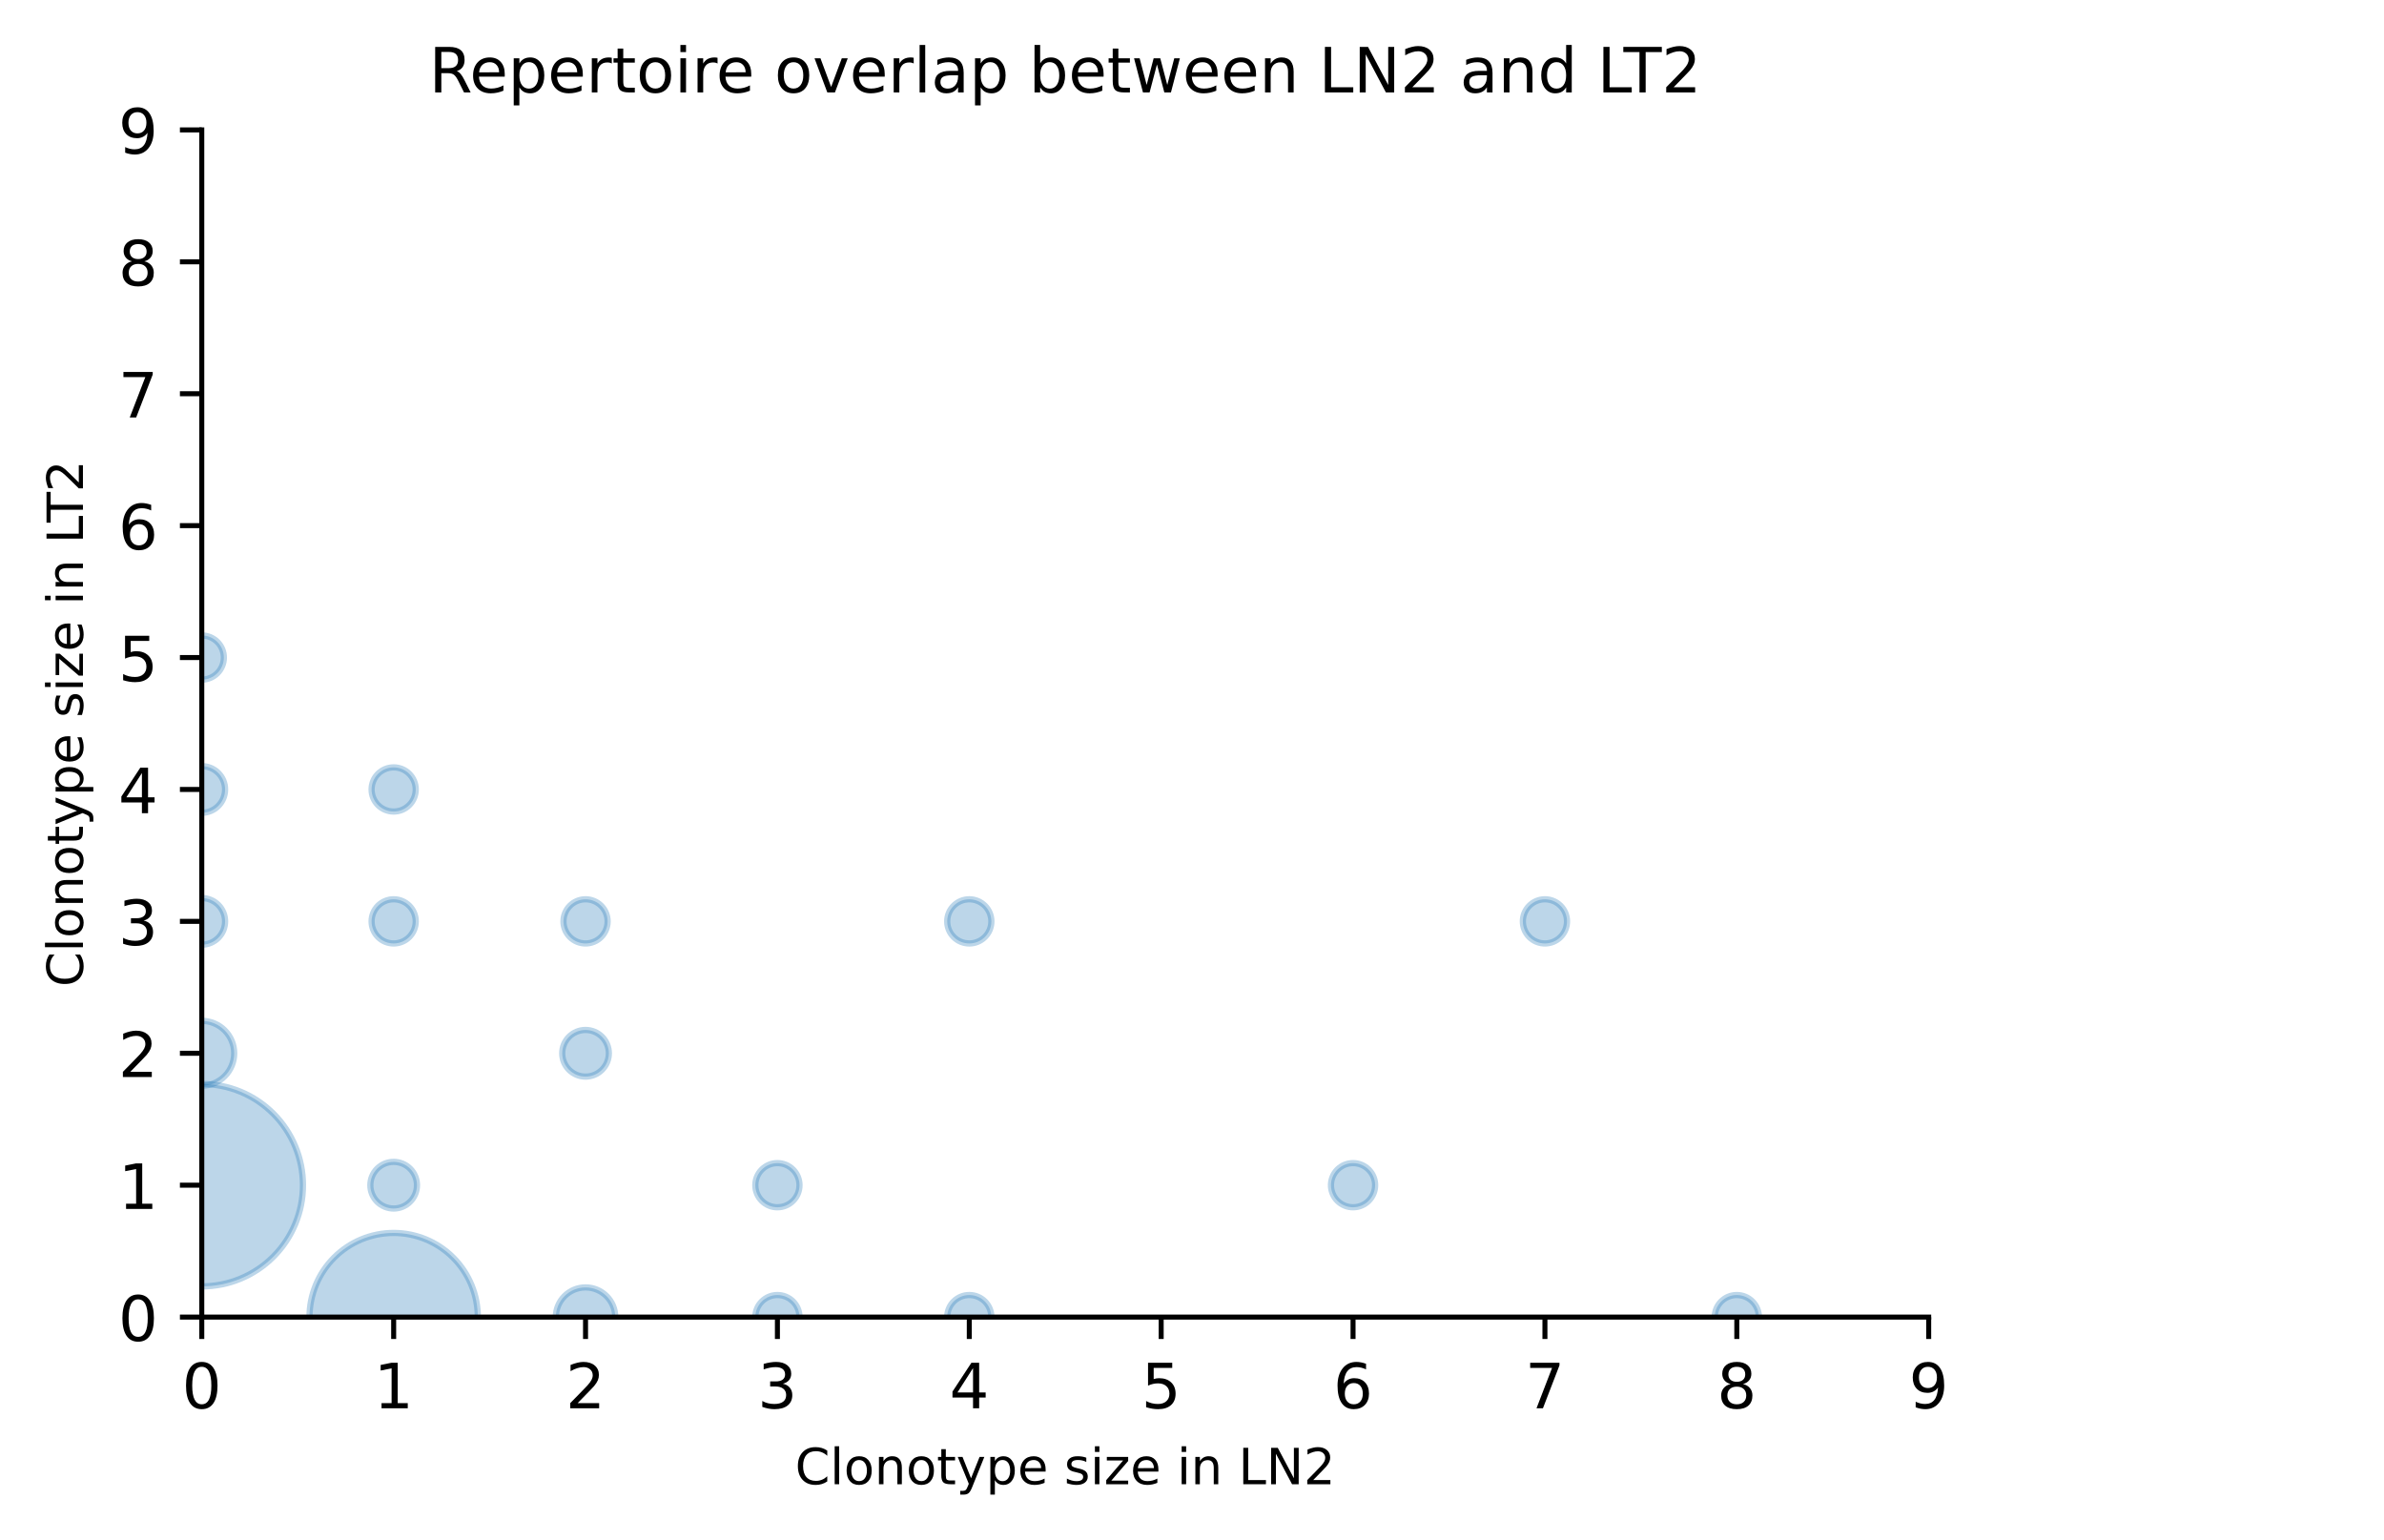 <?xml version="1.0" encoding="utf-8" standalone="no"?>
<!DOCTYPE svg PUBLIC "-//W3C//DTD SVG 1.1//EN"
  "http://www.w3.org/Graphics/SVG/1.1/DTD/svg11.dtd">
<!-- Created with matplotlib (https://matplotlib.org/) -->
<svg height="246.499pt" version="1.1" viewBox="0 0 381.681 246.499" width="381.681pt" xmlns="http://www.w3.org/2000/svg" xmlns:xlink="http://www.w3.org/1999/xlink">
 <defs>
  <style type="text/css">*{stroke-linecap:butt;stroke-linejoin:round;}</style>
 </defs>
 <g id="figure_1">
  <g id="patch_1">
   <path d="M 0 246.499 
L 381.681 246.499 
L 381.681 0 
L 0 0 
z
" style="fill:#ffffff;"/>
  </g>
  <g id="axes_1">
   <g id="patch_2">
    <path d="M 32.305 210.878 
L 308.785 210.878 
L 308.785 20.798 
L 32.305 20.798 
z
" style="fill:#ffffff;"/>
   </g>
   <g id="PathCollection_1">
    <path clip-path="url(#pc7f81396d0)" d="M 32.305 205.96 
C 36.602 205.96 40.723 204.253 43.761 201.215 
C 46.8 198.177 48.507 194.055 48.507 189.758 
C 48.507 185.462 46.8 181.34 43.761 178.302 
C 40.723 175.264 36.602 173.557 32.305 173.557 
C 28.008 173.557 23.887 175.264 20.849 178.302 
C 17.81 181.34 16.103 185.462 16.103 189.758 
C 16.103 194.055 17.81 198.177 20.849 201.215 
C 23.887 204.253 28.008 205.96 32.305 205.96 
z
" style="fill:#1f77b4;fill-opacity:0.3;stroke:#1f77b4;stroke-opacity:0.3;"/>
    <path clip-path="url(#pc7f81396d0)" d="M 32.305 173.83 
C 33.682 173.83 35.002 173.283 35.976 172.309 
C 36.949 171.336 37.496 170.015 37.496 168.638 
C 37.496 167.262 36.949 165.941 35.976 164.968 
C 35.002 163.994 33.682 163.447 32.305 163.447 
C 30.928 163.447 29.608 163.994 28.634 164.968 
C 27.661 165.941 27.114 167.262 27.114 168.638 
C 27.114 170.015 27.661 171.336 28.634 172.309 
C 29.608 173.283 30.928 173.83 32.305 173.83 
z
" style="fill:#1f77b4;fill-opacity:0.3;stroke:#1f77b4;stroke-opacity:0.3;"/>
    <path clip-path="url(#pc7f81396d0)" d="M 32.305 151.253 
C 33.295 151.253 34.245 150.859 34.946 150.159 
C 35.646 149.459 36.039 148.509 36.039 147.518 
C 36.039 146.528 35.646 145.578 34.946 144.878 
C 34.245 144.178 33.295 143.784 32.305 143.784 
C 31.315 143.784 30.365 144.178 29.664 144.878 
C 28.964 145.578 28.571 146.528 28.571 147.518 
C 28.571 148.509 28.964 149.459 29.664 150.159 
C 30.365 150.859 31.315 151.253 32.305 151.253 
z
" style="fill:#1f77b4;fill-opacity:0.3;stroke:#1f77b4;stroke-opacity:0.3;"/>
    <path clip-path="url(#pc7f81396d0)" d="M 32.305 130.133 
C 33.295 130.133 34.245 129.739 34.946 129.039 
C 35.646 128.339 36.039 127.389 36.039 126.398 
C 36.039 125.408 35.646 124.458 34.946 123.758 
C 34.245 123.058 33.295 122.664 32.305 122.664 
C 31.315 122.664 30.365 123.058 29.664 123.758 
C 28.964 124.458 28.571 125.408 28.571 126.398 
C 28.571 127.389 28.964 128.339 29.664 129.039 
C 30.365 129.739 31.315 130.133 32.305 130.133 
z
" style="fill:#1f77b4;fill-opacity:0.3;stroke:#1f77b4;stroke-opacity:0.3;"/>
    <path clip-path="url(#pc7f81396d0)" d="M 32.305 108.814 
C 33.243 108.814 34.142 108.441 34.805 107.778 
C 35.468 107.115 35.841 106.216 35.841 105.278 
C 35.841 104.341 35.468 103.441 34.805 102.778 
C 34.142 102.115 33.243 101.743 32.305 101.743 
C 31.367 101.743 30.468 102.115 29.805 102.778 
C 29.142 103.441 28.769 104.341 28.769 105.278 
C 28.769 106.216 29.142 107.115 29.805 107.778 
C 30.468 108.441 31.367 108.814 32.305 108.814 
z
" style="fill:#1f77b4;fill-opacity:0.3;stroke:#1f77b4;stroke-opacity:0.3;"/>
    <path clip-path="url(#pc7f81396d0)" d="M 63.025 224.353 
C 66.599 224.353 70.026 222.934 72.553 220.407 
C 75.08 217.88 76.5 214.452 76.5 210.878 
C 76.5 207.305 75.08 203.877 72.553 201.35 
C 70.026 198.823 66.599 197.403 63.025 197.403 
C 59.451 197.403 56.024 198.823 53.497 201.35 
C 50.97 203.877 49.55 207.305 49.55 210.878 
C 49.55 214.452 50.97 217.88 53.497 220.407 
C 56.024 222.934 59.451 224.353 63.025 224.353 
z
" style="fill:#1f77b4;fill-opacity:0.3;stroke:#1f77b4;stroke-opacity:0.3;"/>
    <path clip-path="url(#pc7f81396d0)" d="M 63.025 193.493 
C 64.015 193.493 64.965 193.099 65.666 192.399 
C 66.366 191.699 66.759 190.749 66.759 189.758 
C 66.759 188.768 66.366 187.818 65.666 187.118 
C 64.965 186.418 64.015 186.024 63.025 186.024 
C 62.035 186.024 61.085 186.418 60.384 187.118 
C 59.684 187.818 59.291 188.768 59.291 189.758 
C 59.291 190.749 59.684 191.699 60.384 192.399 
C 61.085 193.099 62.035 193.493 63.025 193.493 
z
" style="fill:#1f77b4;fill-opacity:0.3;stroke:#1f77b4;stroke-opacity:0.3;"/>
    <path clip-path="url(#pc7f81396d0)" d="M 63.025 151.054 
C 63.963 151.054 64.862 150.681 65.525 150.018 
C 66.188 149.355 66.561 148.456 66.561 147.518 
C 66.561 146.581 66.188 145.681 65.525 145.018 
C 64.862 144.355 63.963 143.983 63.025 143.983 
C 62.087 143.983 61.188 144.355 60.525 145.018 
C 59.862 145.681 59.489 146.581 59.489 147.518 
C 59.489 148.456 59.862 149.355 60.525 150.018 
C 61.188 150.681 62.087 151.054 63.025 151.054 
z
" style="fill:#1f77b4;fill-opacity:0.3;stroke:#1f77b4;stroke-opacity:0.3;"/>
    <path clip-path="url(#pc7f81396d0)" d="M 63.025 129.934 
C 63.963 129.934 64.862 129.561 65.525 128.898 
C 66.188 128.235 66.561 127.336 66.561 126.398 
C 66.561 125.461 66.188 124.561 65.525 123.898 
C 64.862 123.235 63.963 122.863 63.025 122.863 
C 62.087 122.863 61.188 123.235 60.525 123.898 
C 59.862 124.561 59.489 125.461 59.489 126.398 
C 59.489 127.336 59.862 128.235 60.525 128.898 
C 61.188 129.561 62.087 129.934 63.025 129.934 
z
" style="fill:#1f77b4;fill-opacity:0.3;stroke:#1f77b4;stroke-opacity:0.3;"/>
    <path clip-path="url(#pc7f81396d0)" d="M 93.745 215.634 
C 95.006 215.634 96.216 215.133 97.108 214.241 
C 98 213.349 98.501 212.14 98.501 210.878 
C 98.501 209.617 98 208.408 97.108 207.516 
C 96.216 206.624 95.006 206.123 93.745 206.123 
C 92.484 206.123 91.274 206.624 90.382 207.516 
C 89.49 208.408 88.989 209.617 88.989 210.878 
C 88.989 212.14 89.49 213.349 90.382 214.241 
C 91.274 215.133 92.484 215.634 93.745 215.634 
z
" style="fill:#1f77b4;fill-opacity:0.3;stroke:#1f77b4;stroke-opacity:0.3;"/>
    <path clip-path="url(#pc7f81396d0)" d="M 93.745 172.373 
C 94.735 172.373 95.685 171.979 96.386 171.279 
C 97.086 170.579 97.479 169.629 97.479 168.638 
C 97.479 167.648 97.086 166.698 96.386 165.998 
C 95.685 165.298 94.735 164.904 93.745 164.904 
C 92.755 164.904 91.805 165.298 91.104 165.998 
C 90.404 166.698 90.011 167.648 90.011 168.638 
C 90.011 169.629 90.404 170.579 91.104 171.279 
C 91.805 171.979 92.755 172.373 93.745 172.373 
z
" style="fill:#1f77b4;fill-opacity:0.3;stroke:#1f77b4;stroke-opacity:0.3;"/>
    <path clip-path="url(#pc7f81396d0)" d="M 93.745 151.054 
C 94.683 151.054 95.582 150.681 96.245 150.018 
C 96.908 149.355 97.281 148.456 97.281 147.518 
C 97.281 146.581 96.908 145.681 96.245 145.018 
C 95.582 144.355 94.683 143.983 93.745 143.983 
C 92.807 143.983 91.908 144.355 91.245 145.018 
C 90.582 145.681 90.209 146.581 90.209 147.518 
C 90.209 148.456 90.582 149.355 91.245 150.018 
C 91.908 150.681 92.807 151.054 93.745 151.054 
z
" style="fill:#1f77b4;fill-opacity:0.3;stroke:#1f77b4;stroke-opacity:0.3;"/>
    <path clip-path="url(#pc7f81396d0)" d="M 124.465 214.414 
C 125.403 214.414 126.302 214.041 126.965 213.378 
C 127.628 212.715 128.001 211.816 128.001 210.878 
C 128.001 209.941 127.628 209.041 126.965 208.378 
C 126.302 207.715 125.403 207.343 124.465 207.343 
C 123.527 207.343 122.628 207.715 121.965 208.378 
C 121.302 209.041 120.929 209.941 120.929 210.878 
C 120.929 211.816 121.302 212.715 121.965 213.378 
C 122.628 214.041 123.527 214.414 124.465 214.414 
z
" style="fill:#1f77b4;fill-opacity:0.3;stroke:#1f77b4;stroke-opacity:0.3;"/>
    <path clip-path="url(#pc7f81396d0)" d="M 124.465 193.294 
C 125.403 193.294 126.302 192.921 126.965 192.258 
C 127.628 191.595 128.001 190.696 128.001 189.758 
C 128.001 188.821 127.628 187.921 126.965 187.258 
C 126.302 186.595 125.403 186.223 124.465 186.223 
C 123.527 186.223 122.628 186.595 121.965 187.258 
C 121.302 187.921 120.929 188.821 120.929 189.758 
C 120.929 190.696 121.302 191.595 121.965 192.258 
C 122.628 192.921 123.527 193.294 124.465 193.294 
z
" style="fill:#1f77b4;fill-opacity:0.3;stroke:#1f77b4;stroke-opacity:0.3;"/>
    <path clip-path="url(#pc7f81396d0)" d="M 155.185 214.414 
C 156.123 214.414 157.022 214.041 157.685 213.378 
C 158.348 212.715 158.721 211.816 158.721 210.878 
C 158.721 209.941 158.348 209.041 157.685 208.378 
C 157.022 207.715 156.123 207.343 155.185 207.343 
C 154.247 207.343 153.348 207.715 152.685 208.378 
C 152.022 209.041 151.649 209.941 151.649 210.878 
C 151.649 211.816 152.022 212.715 152.685 213.378 
C 153.348 214.041 154.247 214.414 155.185 214.414 
z
" style="fill:#1f77b4;fill-opacity:0.3;stroke:#1f77b4;stroke-opacity:0.3;"/>
    <path clip-path="url(#pc7f81396d0)" d="M 155.185 151.054 
C 156.123 151.054 157.022 150.681 157.685 150.018 
C 158.348 149.355 158.721 148.456 158.721 147.518 
C 158.721 146.581 158.348 145.681 157.685 145.018 
C 157.022 144.355 156.123 143.983 155.185 143.983 
C 154.247 143.983 153.348 144.355 152.685 145.018 
C 152.022 145.681 151.649 146.581 151.649 147.518 
C 151.649 148.456 152.022 149.355 152.685 150.018 
C 153.348 150.681 154.247 151.054 155.185 151.054 
z
" style="fill:#1f77b4;fill-opacity:0.3;stroke:#1f77b4;stroke-opacity:0.3;"/>
    <path clip-path="url(#pc7f81396d0)" d="M 216.625 193.294 
C 217.563 193.294 218.462 192.921 219.125 192.258 
C 219.788 191.595 220.161 190.696 220.161 189.758 
C 220.161 188.821 219.788 187.921 219.125 187.258 
C 218.462 186.595 217.563 186.223 216.625 186.223 
C 215.687 186.223 214.788 186.595 214.125 187.258 
C 213.462 187.921 213.089 188.821 213.089 189.758 
C 213.089 190.696 213.462 191.595 214.125 192.258 
C 214.788 192.921 215.687 193.294 216.625 193.294 
z
" style="fill:#1f77b4;fill-opacity:0.3;stroke:#1f77b4;stroke-opacity:0.3;"/>
    <path clip-path="url(#pc7f81396d0)" d="M 247.345 151.054 
C 248.283 151.054 249.182 150.681 249.845 150.018 
C 250.508 149.355 250.881 148.456 250.881 147.518 
C 250.881 146.581 250.508 145.681 249.845 145.018 
C 249.182 144.355 248.283 143.983 247.345 143.983 
C 246.407 143.983 245.508 144.355 244.845 145.018 
C 244.182 145.681 243.809 146.581 243.809 147.518 
C 243.809 148.456 244.182 149.355 244.845 150.018 
C 245.508 150.681 246.407 151.054 247.345 151.054 
z
" style="fill:#1f77b4;fill-opacity:0.3;stroke:#1f77b4;stroke-opacity:0.3;"/>
    <path clip-path="url(#pc7f81396d0)" d="M 278.065 214.414 
C 279.003 214.414 279.902 214.041 280.565 213.378 
C 281.228 212.715 281.601 211.816 281.601 210.878 
C 281.601 209.941 281.228 209.041 280.565 208.378 
C 279.902 207.715 279.003 207.343 278.065 207.343 
C 277.127 207.343 276.228 207.715 275.565 208.378 
C 274.902 209.041 274.529 209.941 274.529 210.878 
C 274.529 211.816 274.902 212.715 275.565 213.378 
C 276.228 214.041 277.127 214.414 278.065 214.414 
z
" style="fill:#1f77b4;fill-opacity:0.3;stroke:#1f77b4;stroke-opacity:0.3;"/>
   </g>
   <g id="matplotlib.axis_1">
    <g id="xtick_1">
     <g id="line2d_1">
      <defs>
       <path d="M 0 0 
L 0 3.5 
" id="m88b23b6fa7" style="stroke:#000000;stroke-width:0.8;"/>
      </defs>
      <g>
       <use style="stroke:#000000;stroke-width:0.8;" x="32.305" xlink:href="#m88b23b6fa7" y="210.878"/>
      </g>
     </g>
     <g id="text_1">
      <!-- 0 -->
      <g transform="translate(29.124 225.477)scale(0.1 -0.1)">
       <defs>
        <path d="M 31.781 66.406 
Q 24.172 66.406 20.328 58.906 
Q 16.5 51.422 16.5 36.375 
Q 16.5 21.391 20.328 13.891 
Q 24.172 6.391 31.781 6.391 
Q 39.453 6.391 43.281 13.891 
Q 47.125 21.391 47.125 36.375 
Q 47.125 51.422 43.281 58.906 
Q 39.453 66.406 31.781 66.406 
z
M 31.781 74.219 
Q 44.047 74.219 50.516 64.516 
Q 56.984 54.828 56.984 36.375 
Q 56.984 17.969 50.516 8.266 
Q 44.047 -1.422 31.781 -1.422 
Q 19.531 -1.422 13.062 8.266 
Q 6.594 17.969 6.594 36.375 
Q 6.594 54.828 13.062 64.516 
Q 19.531 74.219 31.781 74.219 
z
" id="DejaVuSans-48"/>
       </defs>
       <use xlink:href="#DejaVuSans-48"/>
      </g>
     </g>
    </g>
    <g id="xtick_2">
     <g id="line2d_2">
      <g>
       <use style="stroke:#000000;stroke-width:0.8;" x="63.025" xlink:href="#m88b23b6fa7" y="210.878"/>
      </g>
     </g>
     <g id="text_2">
      <!-- 1 -->
      <g transform="translate(59.844 225.477)scale(0.1 -0.1)">
       <defs>
        <path d="M 12.406 8.297 
L 28.516 8.297 
L 28.516 63.922 
L 10.984 60.406 
L 10.984 69.391 
L 28.422 72.906 
L 38.281 72.906 
L 38.281 8.297 
L 54.391 8.297 
L 54.391 0 
L 12.406 0 
z
" id="DejaVuSans-49"/>
       </defs>
       <use xlink:href="#DejaVuSans-49"/>
      </g>
     </g>
    </g>
    <g id="xtick_3">
     <g id="line2d_3">
      <g>
       <use style="stroke:#000000;stroke-width:0.8;" x="93.745" xlink:href="#m88b23b6fa7" y="210.878"/>
      </g>
     </g>
     <g id="text_3">
      <!-- 2 -->
      <g transform="translate(90.564 225.477)scale(0.1 -0.1)">
       <defs>
        <path d="M 19.188 8.297 
L 53.609 8.297 
L 53.609 0 
L 7.328 0 
L 7.328 8.297 
Q 12.938 14.109 22.625 23.891 
Q 32.328 33.688 34.812 36.531 
Q 39.547 41.844 41.422 45.531 
Q 43.312 49.219 43.312 52.781 
Q 43.312 58.594 39.234 62.25 
Q 35.156 65.922 28.609 65.922 
Q 23.969 65.922 18.812 64.312 
Q 13.672 62.703 7.812 59.422 
L 7.812 69.391 
Q 13.766 71.781 18.938 73 
Q 24.125 74.219 28.422 74.219 
Q 39.75 74.219 46.484 68.547 
Q 53.219 62.891 53.219 53.422 
Q 53.219 48.922 51.531 44.891 
Q 49.859 40.875 45.406 35.406 
Q 44.188 33.984 37.641 27.219 
Q 31.109 20.453 19.188 8.297 
z
" id="DejaVuSans-50"/>
       </defs>
       <use xlink:href="#DejaVuSans-50"/>
      </g>
     </g>
    </g>
    <g id="xtick_4">
     <g id="line2d_4">
      <g>
       <use style="stroke:#000000;stroke-width:0.8;" x="124.465" xlink:href="#m88b23b6fa7" y="210.878"/>
      </g>
     </g>
     <g id="text_4">
      <!-- 3 -->
      <g transform="translate(121.284 225.477)scale(0.1 -0.1)">
       <defs>
        <path d="M 40.578 39.312 
Q 47.656 37.797 51.625 33 
Q 55.609 28.219 55.609 21.188 
Q 55.609 10.406 48.188 4.484 
Q 40.766 -1.422 27.094 -1.422 
Q 22.516 -1.422 17.656 -0.516 
Q 12.797 0.391 7.625 2.203 
L 7.625 11.719 
Q 11.719 9.328 16.594 8.109 
Q 21.484 6.891 26.812 6.891 
Q 36.078 6.891 40.938 10.547 
Q 45.797 14.203 45.797 21.188 
Q 45.797 27.641 41.281 31.266 
Q 36.766 34.906 28.719 34.906 
L 20.219 34.906 
L 20.219 43.016 
L 29.109 43.016 
Q 36.375 43.016 40.234 45.922 
Q 44.094 48.828 44.094 54.297 
Q 44.094 59.906 40.109 62.906 
Q 36.141 65.922 28.719 65.922 
Q 24.656 65.922 20.016 65.031 
Q 15.375 64.156 9.812 62.312 
L 9.812 71.094 
Q 15.438 72.656 20.344 73.438 
Q 25.25 74.219 29.594 74.219 
Q 40.828 74.219 47.359 69.109 
Q 53.906 64.016 53.906 55.328 
Q 53.906 49.266 50.438 45.094 
Q 46.969 40.922 40.578 39.312 
z
" id="DejaVuSans-51"/>
       </defs>
       <use xlink:href="#DejaVuSans-51"/>
      </g>
     </g>
    </g>
    <g id="xtick_5">
     <g id="line2d_5">
      <g>
       <use style="stroke:#000000;stroke-width:0.8;" x="155.185" xlink:href="#m88b23b6fa7" y="210.878"/>
      </g>
     </g>
     <g id="text_5">
      <!-- 4 -->
      <g transform="translate(152.004 225.477)scale(0.1 -0.1)">
       <defs>
        <path d="M 37.797 64.312 
L 12.891 25.391 
L 37.797 25.391 
z
M 35.203 72.906 
L 47.609 72.906 
L 47.609 25.391 
L 58.016 25.391 
L 58.016 17.188 
L 47.609 17.188 
L 47.609 0 
L 37.797 0 
L 37.797 17.188 
L 4.891 17.188 
L 4.891 26.703 
z
" id="DejaVuSans-52"/>
       </defs>
       <use xlink:href="#DejaVuSans-52"/>
      </g>
     </g>
    </g>
    <g id="xtick_6">
     <g id="line2d_6">
      <g>
       <use style="stroke:#000000;stroke-width:0.8;" x="185.905" xlink:href="#m88b23b6fa7" y="210.878"/>
      </g>
     </g>
     <g id="text_6">
      <!-- 5 -->
      <g transform="translate(182.724 225.477)scale(0.1 -0.1)">
       <defs>
        <path d="M 10.797 72.906 
L 49.516 72.906 
L 49.516 64.594 
L 19.828 64.594 
L 19.828 46.734 
Q 21.969 47.469 24.109 47.828 
Q 26.266 48.188 28.422 48.188 
Q 40.625 48.188 47.75 41.5 
Q 54.891 34.812 54.891 23.391 
Q 54.891 11.625 47.562 5.094 
Q 40.234 -1.422 26.906 -1.422 
Q 22.312 -1.422 17.547 -0.641 
Q 12.797 0.141 7.719 1.703 
L 7.719 11.625 
Q 12.109 9.234 16.797 8.062 
Q 21.484 6.891 26.703 6.891 
Q 35.156 6.891 40.078 11.328 
Q 45.016 15.766 45.016 23.391 
Q 45.016 31 40.078 35.438 
Q 35.156 39.891 26.703 39.891 
Q 22.75 39.891 18.812 39.016 
Q 14.891 38.141 10.797 36.281 
z
" id="DejaVuSans-53"/>
       </defs>
       <use xlink:href="#DejaVuSans-53"/>
      </g>
     </g>
    </g>
    <g id="xtick_7">
     <g id="line2d_7">
      <g>
       <use style="stroke:#000000;stroke-width:0.8;" x="216.625" xlink:href="#m88b23b6fa7" y="210.878"/>
      </g>
     </g>
     <g id="text_7">
      <!-- 6 -->
      <g transform="translate(213.444 225.477)scale(0.1 -0.1)">
       <defs>
        <path d="M 33.016 40.375 
Q 26.375 40.375 22.484 35.828 
Q 18.609 31.297 18.609 23.391 
Q 18.609 15.531 22.484 10.953 
Q 26.375 6.391 33.016 6.391 
Q 39.656 6.391 43.531 10.953 
Q 47.406 15.531 47.406 23.391 
Q 47.406 31.297 43.531 35.828 
Q 39.656 40.375 33.016 40.375 
z
M 52.594 71.297 
L 52.594 62.312 
Q 48.875 64.062 45.094 64.984 
Q 41.312 65.922 37.594 65.922 
Q 27.828 65.922 22.672 59.328 
Q 17.531 52.734 16.797 39.406 
Q 19.672 43.656 24.016 45.922 
Q 28.375 48.188 33.594 48.188 
Q 44.578 48.188 50.953 41.516 
Q 57.328 34.859 57.328 23.391 
Q 57.328 12.156 50.688 5.359 
Q 44.047 -1.422 33.016 -1.422 
Q 20.359 -1.422 13.672 8.266 
Q 6.984 17.969 6.984 36.375 
Q 6.984 53.656 15.188 63.938 
Q 23.391 74.219 37.203 74.219 
Q 40.922 74.219 44.703 73.484 
Q 48.484 72.75 52.594 71.297 
z
" id="DejaVuSans-54"/>
       </defs>
       <use xlink:href="#DejaVuSans-54"/>
      </g>
     </g>
    </g>
    <g id="xtick_8">
     <g id="line2d_8">
      <g>
       <use style="stroke:#000000;stroke-width:0.8;" x="247.345" xlink:href="#m88b23b6fa7" y="210.878"/>
      </g>
     </g>
     <g id="text_8">
      <!-- 7 -->
      <g transform="translate(244.164 225.477)scale(0.1 -0.1)">
       <defs>
        <path d="M 8.203 72.906 
L 55.078 72.906 
L 55.078 68.703 
L 28.609 0 
L 18.312 0 
L 43.219 64.594 
L 8.203 64.594 
z
" id="DejaVuSans-55"/>
       </defs>
       <use xlink:href="#DejaVuSans-55"/>
      </g>
     </g>
    </g>
    <g id="xtick_9">
     <g id="line2d_9">
      <g>
       <use style="stroke:#000000;stroke-width:0.8;" x="278.065" xlink:href="#m88b23b6fa7" y="210.878"/>
      </g>
     </g>
     <g id="text_9">
      <!-- 8 -->
      <g transform="translate(274.884 225.477)scale(0.1 -0.1)">
       <defs>
        <path d="M 31.781 34.625 
Q 24.75 34.625 20.719 30.859 
Q 16.703 27.094 16.703 20.516 
Q 16.703 13.922 20.719 10.156 
Q 24.75 6.391 31.781 6.391 
Q 38.812 6.391 42.859 10.172 
Q 46.922 13.969 46.922 20.516 
Q 46.922 27.094 42.891 30.859 
Q 38.875 34.625 31.781 34.625 
z
M 21.922 38.812 
Q 15.578 40.375 12.031 44.719 
Q 8.5 49.078 8.5 55.328 
Q 8.5 64.062 14.719 69.141 
Q 20.953 74.219 31.781 74.219 
Q 42.672 74.219 48.875 69.141 
Q 55.078 64.062 55.078 55.328 
Q 55.078 49.078 51.531 44.719 
Q 48 40.375 41.703 38.812 
Q 48.828 37.156 52.797 32.312 
Q 56.781 27.484 56.781 20.516 
Q 56.781 9.906 50.312 4.234 
Q 43.844 -1.422 31.781 -1.422 
Q 19.734 -1.422 13.25 4.234 
Q 6.781 9.906 6.781 20.516 
Q 6.781 27.484 10.781 32.312 
Q 14.797 37.156 21.922 38.812 
z
M 18.312 54.391 
Q 18.312 48.734 21.844 45.562 
Q 25.391 42.391 31.781 42.391 
Q 38.141 42.391 41.719 45.562 
Q 45.312 48.734 45.312 54.391 
Q 45.312 60.062 41.719 63.234 
Q 38.141 66.406 31.781 66.406 
Q 25.391 66.406 21.844 63.234 
Q 18.312 60.062 18.312 54.391 
z
" id="DejaVuSans-56"/>
       </defs>
       <use xlink:href="#DejaVuSans-56"/>
      </g>
     </g>
    </g>
    <g id="xtick_10">
     <g id="line2d_10">
      <g>
       <use style="stroke:#000000;stroke-width:0.8;" x="308.785" xlink:href="#m88b23b6fa7" y="210.878"/>
      </g>
     </g>
     <g id="text_10">
      <!-- 9 -->
      <g transform="translate(305.604 225.477)scale(0.1 -0.1)">
       <defs>
        <path d="M 10.984 1.516 
L 10.984 10.5 
Q 14.703 8.734 18.5 7.812 
Q 22.312 6.891 25.984 6.891 
Q 35.75 6.891 40.891 13.453 
Q 46.047 20.016 46.781 33.406 
Q 43.953 29.203 39.594 26.953 
Q 35.25 24.703 29.984 24.703 
Q 19.047 24.703 12.672 31.312 
Q 6.297 37.938 6.297 49.422 
Q 6.297 60.641 12.938 67.422 
Q 19.578 74.219 30.609 74.219 
Q 43.266 74.219 49.922 64.516 
Q 56.594 54.828 56.594 36.375 
Q 56.594 19.141 48.406 8.859 
Q 40.234 -1.422 26.422 -1.422 
Q 22.703 -1.422 18.891 -0.688 
Q 15.094 0.047 10.984 1.516 
z
M 30.609 32.422 
Q 37.25 32.422 41.125 36.953 
Q 45.016 41.5 45.016 49.422 
Q 45.016 57.281 41.125 61.844 
Q 37.25 66.406 30.609 66.406 
Q 23.969 66.406 20.094 61.844 
Q 16.219 57.281 16.219 49.422 
Q 16.219 41.5 20.094 36.953 
Q 23.969 32.422 30.609 32.422 
z
" id="DejaVuSans-57"/>
       </defs>
       <use xlink:href="#DejaVuSans-57"/>
      </g>
     </g>
    </g>
    <g id="text_11">
     <!-- Clonotype size in LN2 -->
     <g transform="translate(127.293 237.635)scale(0.08 -0.08)">
      <defs>
       <path d="M 64.406 67.281 
L 64.406 56.891 
Q 59.422 61.531 53.781 63.812 
Q 48.141 66.109 41.797 66.109 
Q 29.297 66.109 22.656 58.469 
Q 16.016 50.828 16.016 36.375 
Q 16.016 21.969 22.656 14.328 
Q 29.297 6.688 41.797 6.688 
Q 48.141 6.688 53.781 8.984 
Q 59.422 11.281 64.406 15.922 
L 64.406 5.609 
Q 59.234 2.094 53.438 0.328 
Q 47.656 -1.422 41.219 -1.422 
Q 24.656 -1.422 15.125 8.703 
Q 5.609 18.844 5.609 36.375 
Q 5.609 53.953 15.125 64.078 
Q 24.656 74.219 41.219 74.219 
Q 47.75 74.219 53.531 72.484 
Q 59.328 70.75 64.406 67.281 
z
" id="DejaVuSans-67"/>
       <path d="M 9.422 75.984 
L 18.406 75.984 
L 18.406 0 
L 9.422 0 
z
" id="DejaVuSans-108"/>
       <path d="M 30.609 48.391 
Q 23.391 48.391 19.188 42.75 
Q 14.984 37.109 14.984 27.297 
Q 14.984 17.484 19.156 11.844 
Q 23.344 6.203 30.609 6.203 
Q 37.797 6.203 41.984 11.859 
Q 46.188 17.531 46.188 27.297 
Q 46.188 37.016 41.984 42.703 
Q 37.797 48.391 30.609 48.391 
z
M 30.609 56 
Q 42.328 56 49.016 48.375 
Q 55.719 40.766 55.719 27.297 
Q 55.719 13.875 49.016 6.219 
Q 42.328 -1.422 30.609 -1.422 
Q 18.844 -1.422 12.172 6.219 
Q 5.516 13.875 5.516 27.297 
Q 5.516 40.766 12.172 48.375 
Q 18.844 56 30.609 56 
z
" id="DejaVuSans-111"/>
       <path d="M 54.891 33.016 
L 54.891 0 
L 45.906 0 
L 45.906 32.719 
Q 45.906 40.484 42.875 44.328 
Q 39.844 48.188 33.797 48.188 
Q 26.516 48.188 22.312 43.547 
Q 18.109 38.922 18.109 30.906 
L 18.109 0 
L 9.078 0 
L 9.078 54.688 
L 18.109 54.688 
L 18.109 46.188 
Q 21.344 51.125 25.703 53.562 
Q 30.078 56 35.797 56 
Q 45.219 56 50.047 50.172 
Q 54.891 44.344 54.891 33.016 
z
" id="DejaVuSans-110"/>
       <path d="M 18.312 70.219 
L 18.312 54.688 
L 36.812 54.688 
L 36.812 47.703 
L 18.312 47.703 
L 18.312 18.016 
Q 18.312 11.328 20.141 9.422 
Q 21.969 7.516 27.594 7.516 
L 36.812 7.516 
L 36.812 0 
L 27.594 0 
Q 17.188 0 13.234 3.875 
Q 9.281 7.766 9.281 18.016 
L 9.281 47.703 
L 2.688 47.703 
L 2.688 54.688 
L 9.281 54.688 
L 9.281 70.219 
z
" id="DejaVuSans-116"/>
       <path d="M 32.172 -5.078 
Q 28.375 -14.844 24.75 -17.812 
Q 21.141 -20.797 15.094 -20.797 
L 7.906 -20.797 
L 7.906 -13.281 
L 13.188 -13.281 
Q 16.891 -13.281 18.938 -11.516 
Q 21 -9.766 23.484 -3.219 
L 25.094 0.875 
L 2.984 54.688 
L 12.5 54.688 
L 29.594 11.922 
L 46.688 54.688 
L 56.203 54.688 
z
" id="DejaVuSans-121"/>
       <path d="M 18.109 8.203 
L 18.109 -20.797 
L 9.078 -20.797 
L 9.078 54.688 
L 18.109 54.688 
L 18.109 46.391 
Q 20.953 51.266 25.266 53.625 
Q 29.594 56 35.594 56 
Q 45.562 56 51.781 48.094 
Q 58.016 40.188 58.016 27.297 
Q 58.016 14.406 51.781 6.484 
Q 45.562 -1.422 35.594 -1.422 
Q 29.594 -1.422 25.266 0.953 
Q 20.953 3.328 18.109 8.203 
z
M 48.688 27.297 
Q 48.688 37.203 44.609 42.844 
Q 40.531 48.484 33.406 48.484 
Q 26.266 48.484 22.188 42.844 
Q 18.109 37.203 18.109 27.297 
Q 18.109 17.391 22.188 11.75 
Q 26.266 6.109 33.406 6.109 
Q 40.531 6.109 44.609 11.75 
Q 48.688 17.391 48.688 27.297 
z
" id="DejaVuSans-112"/>
       <path d="M 56.203 29.594 
L 56.203 25.203 
L 14.891 25.203 
Q 15.484 15.922 20.484 11.062 
Q 25.484 6.203 34.422 6.203 
Q 39.594 6.203 44.453 7.469 
Q 49.312 8.734 54.109 11.281 
L 54.109 2.781 
Q 49.266 0.734 44.188 -0.344 
Q 39.109 -1.422 33.891 -1.422 
Q 20.797 -1.422 13.156 6.188 
Q 5.516 13.812 5.516 26.812 
Q 5.516 40.234 12.766 48.109 
Q 20.016 56 32.328 56 
Q 43.359 56 49.781 48.891 
Q 56.203 41.797 56.203 29.594 
z
M 47.219 32.234 
Q 47.125 39.594 43.094 43.984 
Q 39.062 48.391 32.422 48.391 
Q 24.906 48.391 20.391 44.141 
Q 15.875 39.891 15.188 32.172 
z
" id="DejaVuSans-101"/>
       <path id="DejaVuSans-32"/>
       <path d="M 44.281 53.078 
L 44.281 44.578 
Q 40.484 46.531 36.375 47.5 
Q 32.281 48.484 27.875 48.484 
Q 21.188 48.484 17.844 46.438 
Q 14.5 44.391 14.5 40.281 
Q 14.5 37.156 16.891 35.375 
Q 19.281 33.594 26.516 31.984 
L 29.594 31.297 
Q 39.156 29.25 43.188 25.516 
Q 47.219 21.781 47.219 15.094 
Q 47.219 7.469 41.188 3.016 
Q 35.156 -1.422 24.609 -1.422 
Q 20.219 -1.422 15.453 -0.562 
Q 10.688 0.297 5.422 2 
L 5.422 11.281 
Q 10.406 8.688 15.234 7.391 
Q 20.062 6.109 24.812 6.109 
Q 31.156 6.109 34.562 8.281 
Q 37.984 10.453 37.984 14.406 
Q 37.984 18.062 35.516 20.016 
Q 33.062 21.969 24.703 23.781 
L 21.578 24.516 
Q 13.234 26.266 9.516 29.906 
Q 5.812 33.547 5.812 39.891 
Q 5.812 47.609 11.281 51.797 
Q 16.75 56 26.812 56 
Q 31.781 56 36.172 55.266 
Q 40.578 54.547 44.281 53.078 
z
" id="DejaVuSans-115"/>
       <path d="M 9.422 54.688 
L 18.406 54.688 
L 18.406 0 
L 9.422 0 
z
M 9.422 75.984 
L 18.406 75.984 
L 18.406 64.594 
L 9.422 64.594 
z
" id="DejaVuSans-105"/>
       <path d="M 5.516 54.688 
L 48.188 54.688 
L 48.188 46.484 
L 14.406 7.172 
L 48.188 7.172 
L 48.188 0 
L 4.297 0 
L 4.297 8.203 
L 38.094 47.516 
L 5.516 47.516 
z
" id="DejaVuSans-122"/>
       <path d="M 9.812 72.906 
L 19.672 72.906 
L 19.672 8.297 
L 55.172 8.297 
L 55.172 0 
L 9.812 0 
z
" id="DejaVuSans-76"/>
       <path d="M 9.812 72.906 
L 23.094 72.906 
L 55.422 11.922 
L 55.422 72.906 
L 64.984 72.906 
L 64.984 0 
L 51.703 0 
L 19.391 60.984 
L 19.391 0 
L 9.812 0 
z
" id="DejaVuSans-78"/>
      </defs>
      <use xlink:href="#DejaVuSans-67"/>
      <use x="69.824" xlink:href="#DejaVuSans-108"/>
      <use x="97.607" xlink:href="#DejaVuSans-111"/>
      <use x="158.789" xlink:href="#DejaVuSans-110"/>
      <use x="222.168" xlink:href="#DejaVuSans-111"/>
      <use x="283.35" xlink:href="#DejaVuSans-116"/>
      <use x="322.559" xlink:href="#DejaVuSans-121"/>
      <use x="381.738" xlink:href="#DejaVuSans-112"/>
      <use x="445.215" xlink:href="#DejaVuSans-101"/>
      <use x="506.738" xlink:href="#DejaVuSans-32"/>
      <use x="538.525" xlink:href="#DejaVuSans-115"/>
      <use x="590.625" xlink:href="#DejaVuSans-105"/>
      <use x="618.408" xlink:href="#DejaVuSans-122"/>
      <use x="670.898" xlink:href="#DejaVuSans-101"/>
      <use x="732.422" xlink:href="#DejaVuSans-32"/>
      <use x="764.209" xlink:href="#DejaVuSans-105"/>
      <use x="791.992" xlink:href="#DejaVuSans-110"/>
      <use x="855.371" xlink:href="#DejaVuSans-32"/>
      <use x="887.158" xlink:href="#DejaVuSans-76"/>
      <use x="942.871" xlink:href="#DejaVuSans-78"/>
      <use x="1017.676" xlink:href="#DejaVuSans-50"/>
     </g>
    </g>
   </g>
   <g id="matplotlib.axis_2">
    <g id="ytick_1">
     <g id="line2d_11">
      <defs>
       <path d="M 0 0 
L -3.5 0 
" id="m5e43c065b8" style="stroke:#000000;stroke-width:0.8;"/>
      </defs>
      <g>
       <use style="stroke:#000000;stroke-width:0.8;" x="32.305" xlink:href="#m5e43c065b8" y="210.878"/>
      </g>
     </g>
     <g id="text_12">
      <!-- 0 -->
      <g transform="translate(18.942 214.678)scale(0.1 -0.1)">
       <use xlink:href="#DejaVuSans-48"/>
      </g>
     </g>
    </g>
    <g id="ytick_2">
     <g id="line2d_12">
      <g>
       <use style="stroke:#000000;stroke-width:0.8;" x="32.305" xlink:href="#m5e43c065b8" y="189.758"/>
      </g>
     </g>
     <g id="text_13">
      <!-- 1 -->
      <g transform="translate(18.942 193.558)scale(0.1 -0.1)">
       <use xlink:href="#DejaVuSans-49"/>
      </g>
     </g>
    </g>
    <g id="ytick_3">
     <g id="line2d_13">
      <g>
       <use style="stroke:#000000;stroke-width:0.8;" x="32.305" xlink:href="#m5e43c065b8" y="168.638"/>
      </g>
     </g>
     <g id="text_14">
      <!-- 2 -->
      <g transform="translate(18.942 172.438)scale(0.1 -0.1)">
       <use xlink:href="#DejaVuSans-50"/>
      </g>
     </g>
    </g>
    <g id="ytick_4">
     <g id="line2d_14">
      <g>
       <use style="stroke:#000000;stroke-width:0.8;" x="32.305" xlink:href="#m5e43c065b8" y="147.518"/>
      </g>
     </g>
     <g id="text_15">
      <!-- 3 -->
      <g transform="translate(18.942 151.318)scale(0.1 -0.1)">
       <use xlink:href="#DejaVuSans-51"/>
      </g>
     </g>
    </g>
    <g id="ytick_5">
     <g id="line2d_15">
      <g>
       <use style="stroke:#000000;stroke-width:0.8;" x="32.305" xlink:href="#m5e43c065b8" y="126.398"/>
      </g>
     </g>
     <g id="text_16">
      <!-- 4 -->
      <g transform="translate(18.942 130.198)scale(0.1 -0.1)">
       <use xlink:href="#DejaVuSans-52"/>
      </g>
     </g>
    </g>
    <g id="ytick_6">
     <g id="line2d_16">
      <g>
       <use style="stroke:#000000;stroke-width:0.8;" x="32.305" xlink:href="#m5e43c065b8" y="105.278"/>
      </g>
     </g>
     <g id="text_17">
      <!-- 5 -->
      <g transform="translate(18.942 109.078)scale(0.1 -0.1)">
       <use xlink:href="#DejaVuSans-53"/>
      </g>
     </g>
    </g>
    <g id="ytick_7">
     <g id="line2d_17">
      <g>
       <use style="stroke:#000000;stroke-width:0.8;" x="32.305" xlink:href="#m5e43c065b8" y="84.158"/>
      </g>
     </g>
     <g id="text_18">
      <!-- 6 -->
      <g transform="translate(18.942 87.958)scale(0.1 -0.1)">
       <use xlink:href="#DejaVuSans-54"/>
      </g>
     </g>
    </g>
    <g id="ytick_8">
     <g id="line2d_18">
      <g>
       <use style="stroke:#000000;stroke-width:0.8;" x="32.305" xlink:href="#m5e43c065b8" y="63.038"/>
      </g>
     </g>
     <g id="text_19">
      <!-- 7 -->
      <g transform="translate(18.942 66.838)scale(0.1 -0.1)">
       <use xlink:href="#DejaVuSans-55"/>
      </g>
     </g>
    </g>
    <g id="ytick_9">
     <g id="line2d_19">
      <g>
       <use style="stroke:#000000;stroke-width:0.8;" x="32.305" xlink:href="#m5e43c065b8" y="41.918"/>
      </g>
     </g>
     <g id="text_20">
      <!-- 8 -->
      <g transform="translate(18.942 45.718)scale(0.1 -0.1)">
       <use xlink:href="#DejaVuSans-56"/>
      </g>
     </g>
    </g>
    <g id="ytick_10">
     <g id="line2d_20">
      <g>
       <use style="stroke:#000000;stroke-width:0.8;" x="32.305" xlink:href="#m5e43c065b8" y="20.798"/>
      </g>
     </g>
     <g id="text_21">
      <!-- 9 -->
      <g transform="translate(18.942 24.598)scale(0.1 -0.1)">
       <use xlink:href="#DejaVuSans-57"/>
      </g>
     </g>
    </g>
    <g id="text_22">
     <!-- Clonotype size in LT2 -->
     <g transform="translate(13.279 157.992)rotate(-90)scale(0.08 -0.08)">
      <defs>
       <path d="M -0.297 72.906 
L 61.375 72.906 
L 61.375 64.594 
L 35.5 64.594 
L 35.5 0 
L 25.594 0 
L 25.594 64.594 
L -0.297 64.594 
z
" id="DejaVuSans-84"/>
      </defs>
      <use xlink:href="#DejaVuSans-67"/>
      <use x="69.824" xlink:href="#DejaVuSans-108"/>
      <use x="97.607" xlink:href="#DejaVuSans-111"/>
      <use x="158.789" xlink:href="#DejaVuSans-110"/>
      <use x="222.168" xlink:href="#DejaVuSans-111"/>
      <use x="283.35" xlink:href="#DejaVuSans-116"/>
      <use x="322.559" xlink:href="#DejaVuSans-121"/>
      <use x="381.738" xlink:href="#DejaVuSans-112"/>
      <use x="445.215" xlink:href="#DejaVuSans-101"/>
      <use x="506.738" xlink:href="#DejaVuSans-32"/>
      <use x="538.525" xlink:href="#DejaVuSans-115"/>
      <use x="590.625" xlink:href="#DejaVuSans-105"/>
      <use x="618.408" xlink:href="#DejaVuSans-122"/>
      <use x="670.898" xlink:href="#DejaVuSans-101"/>
      <use x="732.422" xlink:href="#DejaVuSans-32"/>
      <use x="764.209" xlink:href="#DejaVuSans-105"/>
      <use x="791.992" xlink:href="#DejaVuSans-110"/>
      <use x="855.371" xlink:href="#DejaVuSans-32"/>
      <use x="887.158" xlink:href="#DejaVuSans-76"/>
      <use x="929.121" xlink:href="#DejaVuSans-84"/>
      <use x="990.205" xlink:href="#DejaVuSans-50"/>
     </g>
    </g>
   </g>
   <g id="patch_3">
    <path d="M 32.305 210.878 
L 32.305 20.798 
" style="fill:none;stroke:#000000;stroke-linecap:square;stroke-linejoin:miter;stroke-width:0.8;"/>
   </g>
   <g id="patch_4">
    <path d="M 32.305 210.878 
L 308.785 210.878 
" style="fill:none;stroke:#000000;stroke-linecap:square;stroke-linejoin:miter;stroke-width:0.8;"/>
   </g>
   <g id="text_23">
    <!-- Repertoire overlap between LN2 and LT2 -->
    <g transform="translate(68.691 14.798)scale(0.1 -0.1)">
     <defs>
      <path d="M 44.391 34.188 
Q 47.562 33.109 50.562 29.594 
Q 53.562 26.078 56.594 19.922 
L 66.609 0 
L 56 0 
L 46.688 18.703 
Q 43.062 26.031 39.672 28.422 
Q 36.281 30.812 30.422 30.812 
L 19.672 30.812 
L 19.672 0 
L 9.812 0 
L 9.812 72.906 
L 32.078 72.906 
Q 44.578 72.906 50.734 67.672 
Q 56.891 62.453 56.891 51.906 
Q 56.891 45.016 53.688 40.469 
Q 50.484 35.938 44.391 34.188 
z
M 19.672 64.797 
L 19.672 38.922 
L 32.078 38.922 
Q 39.203 38.922 42.844 42.219 
Q 46.484 45.516 46.484 51.906 
Q 46.484 58.297 42.844 61.547 
Q 39.203 64.797 32.078 64.797 
z
" id="DejaVuSans-82"/>
      <path d="M 41.109 46.297 
Q 39.594 47.172 37.812 47.578 
Q 36.031 48 33.891 48 
Q 26.266 48 22.188 43.047 
Q 18.109 38.094 18.109 28.812 
L 18.109 0 
L 9.078 0 
L 9.078 54.688 
L 18.109 54.688 
L 18.109 46.188 
Q 20.953 51.172 25.484 53.578 
Q 30.031 56 36.531 56 
Q 37.453 56 38.578 55.875 
Q 39.703 55.766 41.062 55.516 
z
" id="DejaVuSans-114"/>
      <path d="M 2.984 54.688 
L 12.5 54.688 
L 29.594 8.797 
L 46.688 54.688 
L 56.203 54.688 
L 35.688 0 
L 23.484 0 
z
" id="DejaVuSans-118"/>
      <path d="M 34.281 27.484 
Q 23.391 27.484 19.188 25 
Q 14.984 22.516 14.984 16.5 
Q 14.984 11.719 18.141 8.906 
Q 21.297 6.109 26.703 6.109 
Q 34.188 6.109 38.703 11.406 
Q 43.219 16.703 43.219 25.484 
L 43.219 27.484 
z
M 52.203 31.203 
L 52.203 0 
L 43.219 0 
L 43.219 8.297 
Q 40.141 3.328 35.547 0.953 
Q 30.953 -1.422 24.312 -1.422 
Q 15.922 -1.422 10.953 3.297 
Q 6 8.016 6 15.922 
Q 6 25.141 12.172 29.828 
Q 18.359 34.516 30.609 34.516 
L 43.219 34.516 
L 43.219 35.406 
Q 43.219 41.609 39.141 45 
Q 35.062 48.391 27.688 48.391 
Q 23 48.391 18.547 47.266 
Q 14.109 46.141 10.016 43.891 
L 10.016 52.203 
Q 14.938 54.109 19.578 55.047 
Q 24.219 56 28.609 56 
Q 40.484 56 46.344 49.844 
Q 52.203 43.703 52.203 31.203 
z
" id="DejaVuSans-97"/>
      <path d="M 48.688 27.297 
Q 48.688 37.203 44.609 42.844 
Q 40.531 48.484 33.406 48.484 
Q 26.266 48.484 22.188 42.844 
Q 18.109 37.203 18.109 27.297 
Q 18.109 17.391 22.188 11.75 
Q 26.266 6.109 33.406 6.109 
Q 40.531 6.109 44.609 11.75 
Q 48.688 17.391 48.688 27.297 
z
M 18.109 46.391 
Q 20.953 51.266 25.266 53.625 
Q 29.594 56 35.594 56 
Q 45.562 56 51.781 48.094 
Q 58.016 40.188 58.016 27.297 
Q 58.016 14.406 51.781 6.484 
Q 45.562 -1.422 35.594 -1.422 
Q 29.594 -1.422 25.266 0.953 
Q 20.953 3.328 18.109 8.203 
L 18.109 0 
L 9.078 0 
L 9.078 75.984 
L 18.109 75.984 
z
" id="DejaVuSans-98"/>
      <path d="M 4.203 54.688 
L 13.188 54.688 
L 24.422 12.016 
L 35.594 54.688 
L 46.188 54.688 
L 57.422 12.016 
L 68.609 54.688 
L 77.594 54.688 
L 63.281 0 
L 52.688 0 
L 40.922 44.828 
L 29.109 0 
L 18.5 0 
z
" id="DejaVuSans-119"/>
      <path d="M 45.406 46.391 
L 45.406 75.984 
L 54.391 75.984 
L 54.391 0 
L 45.406 0 
L 45.406 8.203 
Q 42.578 3.328 38.25 0.953 
Q 33.938 -1.422 27.875 -1.422 
Q 17.969 -1.422 11.734 6.484 
Q 5.516 14.406 5.516 27.297 
Q 5.516 40.188 11.734 48.094 
Q 17.969 56 27.875 56 
Q 33.938 56 38.25 53.625 
Q 42.578 51.266 45.406 46.391 
z
M 14.797 27.297 
Q 14.797 17.391 18.875 11.75 
Q 22.953 6.109 30.078 6.109 
Q 37.203 6.109 41.297 11.75 
Q 45.406 17.391 45.406 27.297 
Q 45.406 37.203 41.297 42.844 
Q 37.203 48.484 30.078 48.484 
Q 22.953 48.484 18.875 42.844 
Q 14.797 37.203 14.797 27.297 
z
" id="DejaVuSans-100"/>
     </defs>
     <use xlink:href="#DejaVuSans-82"/>
     <use x="64.982" xlink:href="#DejaVuSans-101"/>
     <use x="126.506" xlink:href="#DejaVuSans-112"/>
     <use x="189.982" xlink:href="#DejaVuSans-101"/>
     <use x="251.506" xlink:href="#DejaVuSans-114"/>
     <use x="292.619" xlink:href="#DejaVuSans-116"/>
     <use x="331.828" xlink:href="#DejaVuSans-111"/>
     <use x="393.01" xlink:href="#DejaVuSans-105"/>
     <use x="420.793" xlink:href="#DejaVuSans-114"/>
     <use x="459.656" xlink:href="#DejaVuSans-101"/>
     <use x="521.18" xlink:href="#DejaVuSans-32"/>
     <use x="552.967" xlink:href="#DejaVuSans-111"/>
     <use x="614.148" xlink:href="#DejaVuSans-118"/>
     <use x="673.328" xlink:href="#DejaVuSans-101"/>
     <use x="734.852" xlink:href="#DejaVuSans-114"/>
     <use x="775.965" xlink:href="#DejaVuSans-108"/>
     <use x="803.748" xlink:href="#DejaVuSans-97"/>
     <use x="865.027" xlink:href="#DejaVuSans-112"/>
     <use x="928.504" xlink:href="#DejaVuSans-32"/>
     <use x="960.291" xlink:href="#DejaVuSans-98"/>
     <use x="1023.768" xlink:href="#DejaVuSans-101"/>
     <use x="1085.291" xlink:href="#DejaVuSans-116"/>
     <use x="1124.5" xlink:href="#DejaVuSans-119"/>
     <use x="1206.287" xlink:href="#DejaVuSans-101"/>
     <use x="1267.811" xlink:href="#DejaVuSans-101"/>
     <use x="1329.334" xlink:href="#DejaVuSans-110"/>
     <use x="1392.713" xlink:href="#DejaVuSans-32"/>
     <use x="1424.5" xlink:href="#DejaVuSans-76"/>
     <use x="1480.213" xlink:href="#DejaVuSans-78"/>
     <use x="1555.018" xlink:href="#DejaVuSans-50"/>
     <use x="1618.641" xlink:href="#DejaVuSans-32"/>
     <use x="1650.428" xlink:href="#DejaVuSans-97"/>
     <use x="1711.707" xlink:href="#DejaVuSans-110"/>
     <use x="1775.086" xlink:href="#DejaVuSans-100"/>
     <use x="1838.562" xlink:href="#DejaVuSans-32"/>
     <use x="1870.35" xlink:href="#DejaVuSans-76"/>
     <use x="1912.312" xlink:href="#DejaVuSans-84"/>
     <use x="1973.396" xlink:href="#DejaVuSans-50"/>
    </g>
   </g>
   <g id="legend_1"/>
  </g>
 </g>
 <defs>
  <clipPath id="pc7f81396d0">
   <rect height="190.08" width="276.48" x="32.305" y="20.798"/>
  </clipPath>
 </defs>
</svg>
